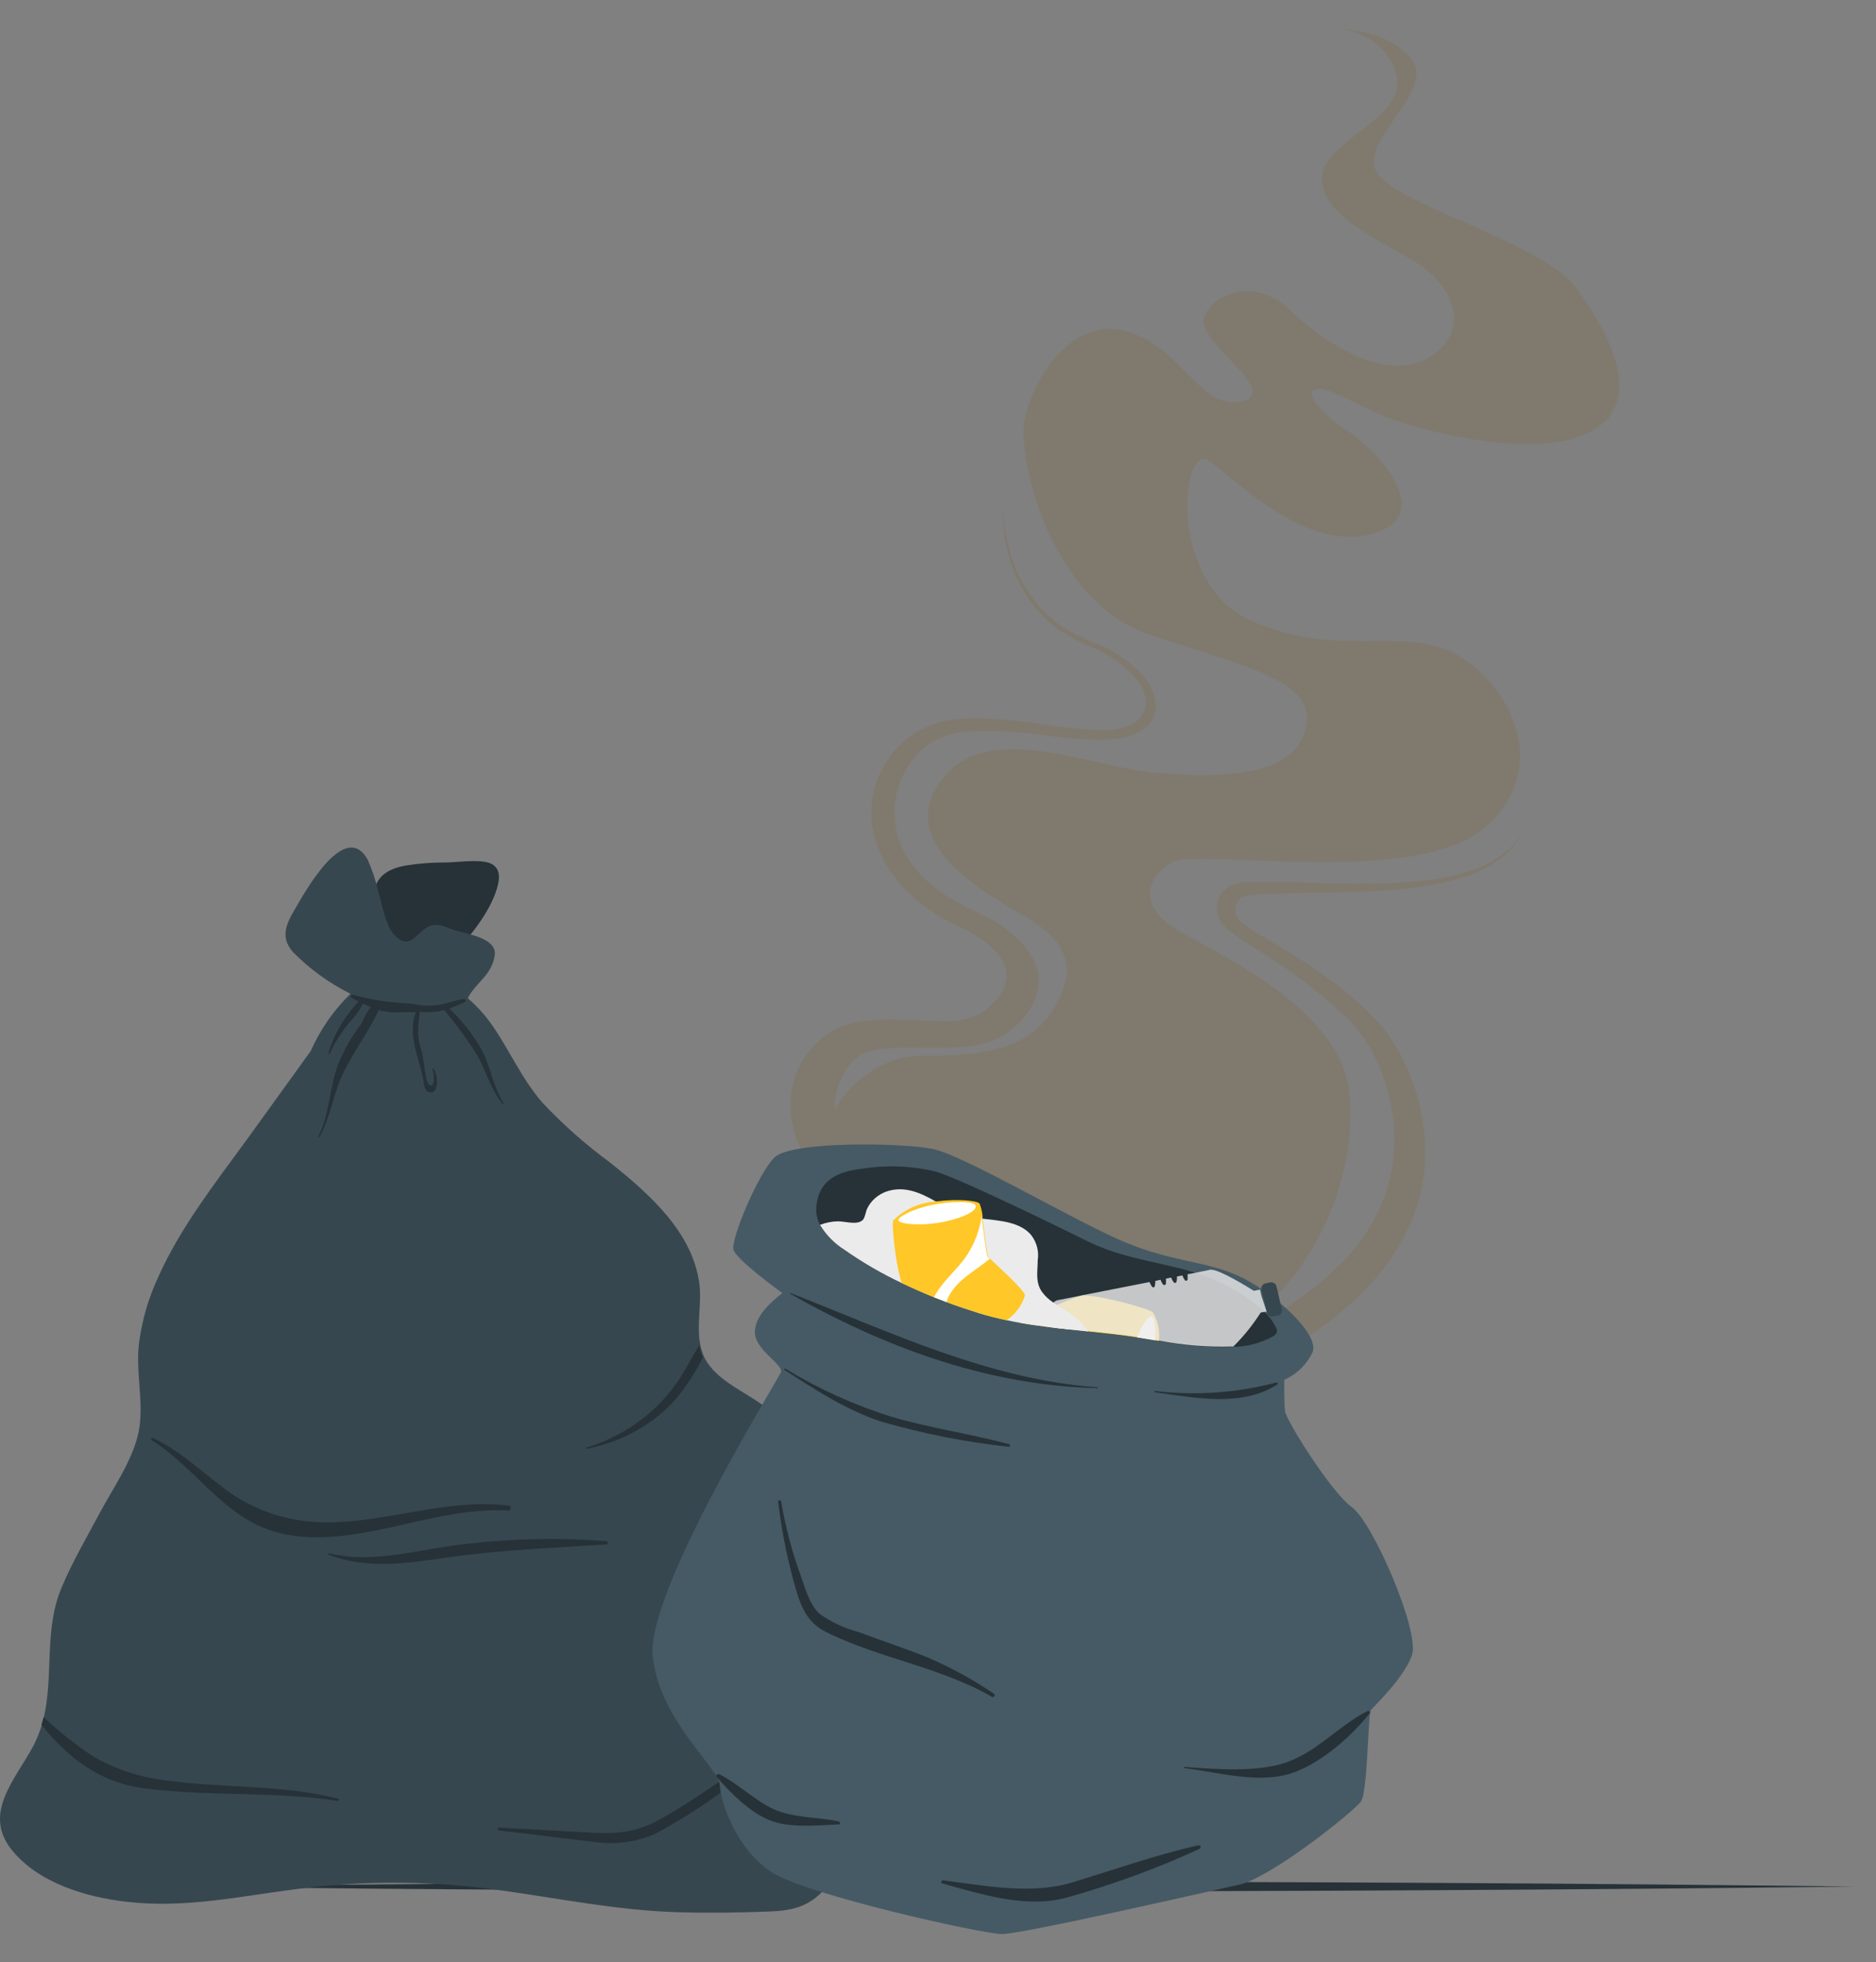 <svg width="65" height="68" viewBox="0 0 65 68" fill="none" xmlns="http://www.w3.org/2000/svg">
<rect x="0" y="0" width="65" height="68" fill="#808080" stroke="none"/>
<g opacity="0.2">
<path d="M38.353 47.804C36.699 48.061 30.204 41.581 28.996 40.345C27.789 39.109 29.856 36.584 31.843 36.593C33.828 36.601 35.546 36.447 36.451 35.041C37.357 33.635 37.055 32.662 35.546 31.777C34.037 30.893 31.018 29.227 32.603 27.057C34.188 24.887 37.797 26.597 40.031 26.778C42.265 26.959 44.806 26.957 45.231 25.283C45.657 23.609 43.357 23.163 39.877 22.008C36.397 20.853 35.329 16.015 35.477 14.729C35.624 13.443 36.986 10.963 38.963 11.462C40.94 11.962 41.579 14.252 43.019 13.909C44.459 13.566 41.359 11.833 41.733 10.96C42.108 10.087 43.544 9.649 44.664 10.72C45.784 11.791 47.954 13.298 49.493 12.394C51.033 11.49 50.363 9.883 49.032 9.072C47.7 8.26 45.745 7.44 45.808 6.128C45.871 4.817 48.92 4.078 48.346 2.463C47.773 0.847 45.971 0.981 45.971 0.981C45.971 0.981 48.057 0.914 48.92 2.08C49.783 3.247 46.759 5.046 47.833 6.148C48.908 7.25 53.568 8.494 54.655 10.026C55.741 11.557 56.994 13.859 55.213 14.902C53.432 15.945 49.967 15.072 48.615 14.657C47.263 14.241 46.2 13.446 45.669 13.474C45.138 13.502 45.615 14.23 46.677 14.922C47.74 15.614 49.81 17.859 47.55 18.495C45.289 19.131 42.935 16.735 41.92 15.985C40.906 15.234 40.411 20.219 43.366 21.517C46.321 22.814 48.413 21.734 50.263 22.582C52.113 23.43 53.912 26.452 51.498 28.631C49.083 30.809 41.489 29.35 40.574 29.9C39.66 30.45 39.584 31.314 40.451 32.006C41.317 32.698 46.394 34.654 46.75 37.828C47.106 41.003 45.201 46.75 38.353 47.804Z" fill="#825F24"/>
<path d="M29.902 40.348C29.373 39.937 29.029 39.357 28.939 38.723C28.849 38.09 29.02 37.448 29.416 36.925C29.594 36.688 29.849 36.511 30.144 36.42C31.574 36.088 33.627 36.651 34.843 35.834C35.51 35.357 35.981 34.74 35.987 33.967C36.008 33.08 35.081 32.199 34.04 31.699C33.186 31.312 32.362 30.862 31.825 30.226C31.329 29.696 31.037 29.029 30.995 28.329C30.954 27.63 31.165 26.937 31.595 26.36C31.817 26.058 32.113 25.81 32.459 25.634C32.805 25.459 33.19 25.361 33.584 25.35C34.56 25.315 35.537 25.372 36.5 25.52C37.526 25.612 38.697 25.799 39.518 25.339C40.339 24.878 40.122 23.838 39.389 23.185C39.022 22.85 38.599 22.573 38.136 22.362C37.67 22.189 37.223 21.974 36.802 21.72C35.229 20.605 34.828 18.95 34.722 17.552C34.771 18.975 35.091 20.621 36.678 21.821C37.1 22.091 37.55 22.322 38.021 22.51C38.444 22.714 38.828 22.98 39.159 23.297C40.225 24.337 39.669 25.42 37.982 25.297C36.473 25.235 34.979 24.817 33.428 24.904C32.95 24.909 32.481 25.015 32.055 25.213C31.629 25.412 31.257 25.697 30.968 26.047C29.434 27.9 30.147 30.689 33.249 32.121C34.638 32.765 35.338 33.705 34.526 34.631C34.372 34.821 34.186 34.988 33.977 35.125C33.558 35.324 33.088 35.413 32.619 35.382C31.336 35.382 29.691 35.125 28.695 35.809C27.367 36.763 27.041 38.37 27.762 39.837C28.01 40.305 28.354 40.724 28.776 41.07L29.902 40.356V40.348Z" fill="#825F24"/>
<path d="M39.603 48.87C44.311 47.501 48.658 44.867 49.309 40.895C49.554 39.136 49.127 37.353 48.102 35.853C47.136 34.579 45.615 33.566 44.091 32.651C43.732 32.448 43.385 32.228 43.05 31.992C42.627 31.68 42.748 31.061 43.288 31.016C46.509 30.782 51.422 31.373 52.753 28.868C51.244 31.273 46.376 30.464 43.125 30.575C42.099 30.631 41.851 31.672 42.591 32.249C42.893 32.5 43.358 32.779 43.699 33.002C44.758 33.645 45.738 34.393 46.62 35.234C47.136 35.725 47.534 36.31 47.788 36.953C48.827 39.463 48.301 41.974 46.433 43.818C44.565 45.662 41.851 46.951 38.863 47.724L39.612 48.87H39.603Z" fill="#825F24"/>
</g>
<path d="M5.913 65.376C24.599 65.153 45.569 65.15 64.26 65.376C45.569 65.598 24.599 65.598 5.913 65.376Z" fill="#263238"/>
<path d="M17.16 30.962C16.842 31.824 16.146 32.577 15.565 33.299C15.099 33.877 14.636 34.602 13.866 34.859C13.437 35.002 12.945 35.06 12.786 34.602C12.612 33.939 12.612 33.247 12.786 32.584C12.819 32.05 12.867 31.52 12.941 30.996C13.019 30.387 13.404 30.117 14.051 29.994C14.499 29.923 14.952 29.887 15.406 29.888C15.809 29.888 16.579 29.768 16.957 29.905C17.434 30.08 17.29 30.6 17.16 30.962Z" fill="#263238"/>
<path d="M31.298 61.042C31.106 61.887 30.51 62.752 30.04 63.484C29.604 64.185 29.109 64.853 28.559 65.482C28.019 66.077 27.449 66.21 26.65 66.241C25.602 66.282 24.544 66.296 23.5 66.265C21.413 66.207 19.399 65.79 17.345 65.506C15.025 65.174 12.665 65.157 10.339 65.454C8.374 65.704 6.401 66.139 4.417 65.906C2.978 65.749 1.338 65.246 0.424 64.127C-0.631 62.838 0.539 61.668 1.164 60.484C1.28 60.255 1.375 60.019 1.449 59.776L1.523 59.502C1.856 58.042 1.523 56.444 2.138 55.007C2.508 54.121 3.004 53.28 3.455 52.431C3.907 51.583 4.599 50.608 4.802 49.626C5.006 48.645 4.684 47.543 4.821 46.507C4.929 45.712 5.16 44.935 5.506 44.201C6.272 42.511 7.445 41.009 8.548 39.497C9.288 38.471 10.028 37.445 10.768 36.419C11.09 35.685 11.557 35.013 12.145 34.438C11.393 34.062 10.716 33.571 10.143 32.984C9.699 32.461 9.917 32.019 10.232 31.482C10.546 30.945 11.949 28.376 12.741 29.792C12.902 30.156 13.026 30.533 13.111 30.918C13.244 31.335 13.348 32.06 13.655 32.389C14.225 33.018 14.47 32.224 14.914 32.081C15.202 31.988 15.465 32.136 15.743 32.231C16.179 32.378 17.105 32.474 17.149 33.022C17.133 33.247 17.057 33.466 16.927 33.658C16.79 33.904 16.335 34.28 16.213 34.595C16.489 34.834 16.738 35.101 16.953 35.389C17.623 36.306 18.041 37.352 18.803 38.221C19.514 38.977 20.298 39.671 21.146 40.294C22.527 41.396 23.988 42.706 24.229 44.468C24.325 45.152 24.122 45.925 24.266 46.612C24.295 46.758 24.341 46.9 24.403 47.037C24.436 47.098 24.47 47.16 24.51 47.221C24.943 47.875 25.78 48.22 26.416 48.686C27.683 49.616 28.672 50.828 29.292 52.209C29.988 53.752 30.006 55.212 29.958 56.851C29.946 57.322 30.049 57.79 30.258 58.219C30.325 58.36 30.399 58.496 30.48 58.633C30.632 58.893 30.802 59.157 30.976 59.444C31.299 59.92 31.414 60.491 31.298 61.042Z" fill="#37474F"/>
<path d="M11.684 62.406C9.463 62.064 7.242 62.263 5.022 61.975C3.408 61.767 2.35 60.891 1.436 59.776L1.51 59.502C2.04 60.004 2.617 60.462 3.234 60.87C4.012 61.319 4.888 61.603 5.799 61.702C7.753 61.975 9.781 61.835 11.721 62.331C11.732 62.336 11.74 62.344 11.744 62.354C11.748 62.364 11.748 62.376 11.743 62.386C11.738 62.396 11.729 62.404 11.718 62.407C11.707 62.411 11.694 62.411 11.684 62.406Z" fill="#263238"/>
<path d="M27.331 60.282C25.724 61.062 24.37 62.232 22.793 63.087C21.953 63.549 21.176 63.553 20.232 63.494C19.288 63.436 18.274 63.392 17.294 63.33C17.223 63.33 17.227 63.426 17.294 63.433C18.374 63.553 19.448 63.703 20.525 63.819C21.257 63.94 22.012 63.847 22.686 63.556C23.528 63.106 24.331 62.597 25.088 62.034C25.905 61.536 26.69 60.995 27.438 60.412C27.516 60.347 27.42 60.241 27.331 60.282Z" fill="#263238"/>
<path d="M30.429 58.65C29.626 59.266 28.905 59.969 28.282 60.744C27.509 61.681 26.743 62.762 25.558 63.275C25.503 63.299 25.451 63.224 25.507 63.197C26.339 62.824 26.832 62.054 27.357 61.377C27.75 60.857 28.134 60.35 28.553 59.841C29.036 59.246 29.595 58.707 30.218 58.236C30.274 58.377 30.348 58.513 30.429 58.65Z" fill="#263238"/>
<path d="M24.352 47.047C24.094 47.561 23.776 48.047 23.404 48.497C22.617 49.376 21.527 49.98 20.318 50.208C20.312 50.208 20.306 50.205 20.302 50.202C20.298 50.198 20.295 50.193 20.295 50.187C20.295 50.182 20.298 50.176 20.302 50.173C20.306 50.169 20.312 50.166 20.318 50.166C21.69 49.744 22.85 48.874 23.582 47.721C23.808 47.355 24.008 46.978 24.226 46.619C24.251 46.765 24.294 46.909 24.352 47.047Z" fill="#263238"/>
<path d="M17.449 38.228C17.079 37.667 17.009 36.966 16.683 36.37C16.387 35.851 16.013 35.373 15.573 34.951C15.758 34.879 15.943 34.797 16.106 34.725C16.176 34.694 16.106 34.602 16.058 34.616C15.566 34.708 15.273 34.879 14.729 34.845C14.522 34.845 14.333 34.773 14.118 34.77C13.477 34.74 12.843 34.64 12.227 34.472C12.213 34.469 12.197 34.47 12.184 34.476C12.17 34.483 12.16 34.493 12.154 34.506C12.148 34.519 12.147 34.533 12.152 34.546C12.157 34.559 12.166 34.571 12.179 34.578L12.423 34.705C11.936 35.222 11.578 35.833 11.376 36.494C11.376 36.518 11.409 36.535 11.42 36.511C11.604 36.128 11.833 35.765 12.105 35.43C12.299 35.239 12.457 35.019 12.571 34.78C12.66 34.821 12.753 34.865 12.845 34.9C12.717 35.07 12.613 35.255 12.534 35.45C12.229 35.854 11.974 36.288 11.772 36.743C11.402 37.599 11.45 38.553 11.032 39.384C11.032 39.408 11.054 39.429 11.065 39.405C11.469 38.686 11.546 37.872 11.913 37.14C12.279 36.408 12.775 35.738 13.127 35.002C13.384 35.075 13.654 35.101 13.922 35.078C14.082 35.069 14.243 35.069 14.403 35.078C14.115 35.892 14.522 36.654 14.677 37.472C14.676 37.571 14.7 37.668 14.748 37.756C14.771 37.798 14.812 37.831 14.861 37.845C14.911 37.86 14.964 37.856 15.01 37.835C15.125 37.77 15.14 37.578 15.14 37.469C15.14 37.314 15.098 37.163 15.018 37.027C15.018 37.01 14.977 37.027 14.981 37.027C15.04 37.212 15.084 37.653 14.907 37.616C14.729 37.578 14.7 36.723 14.607 36.408C14.503 36.122 14.466 35.819 14.5 35.519C14.5 35.361 14.537 35.221 14.54 35.067C14.751 35.082 14.963 35.076 15.173 35.05C15.249 35.039 15.323 35.022 15.395 34.999C15.809 35.499 16.19 36.022 16.535 36.566C16.846 37.123 16.99 37.729 17.405 38.238C17.427 38.273 17.468 38.252 17.449 38.228Z" fill="#263238"/>
<path d="M17.634 52.175C15.321 51.887 13.111 52.903 10.798 52.736C9.627 52.639 8.52 52.198 7.641 51.477C6.875 50.909 6.187 50.235 5.298 49.835C5.293 49.832 5.288 49.83 5.282 49.83C5.276 49.829 5.27 49.829 5.264 49.831C5.259 49.832 5.253 49.835 5.249 49.838C5.244 49.841 5.24 49.846 5.237 49.85C5.234 49.855 5.233 49.86 5.232 49.865C5.231 49.871 5.231 49.876 5.233 49.882C5.235 49.887 5.237 49.892 5.241 49.896C5.244 49.9 5.249 49.904 5.254 49.907C7.027 51.035 7.941 52.985 10.273 53.232C12.749 53.509 15.114 52.205 17.608 52.346C17.712 52.352 17.738 52.188 17.634 52.175Z" fill="#263238"/>
<path d="M20.995 53.403C19.376 53.278 17.747 53.312 16.136 53.505C14.585 53.663 12.953 54.214 11.406 53.827C11.369 53.827 11.357 53.868 11.406 53.882C12.786 54.412 14.211 54.152 15.64 53.954C17.431 53.704 19.204 53.639 21.01 53.519C21.026 53.517 21.042 53.51 21.052 53.497C21.062 53.485 21.067 53.47 21.065 53.454C21.063 53.439 21.055 53.425 21.042 53.415C21.029 53.405 21.012 53.401 20.995 53.403Z" fill="#263238"/>
<path d="M27.109 44.81C26.78 45.063 26.121 45.607 26.158 46.205C26.195 46.804 27.154 47.293 27.058 47.55C26.961 47.806 22.372 55.175 22.616 57.405C22.861 59.636 24.904 61.254 24.937 61.852C24.97 62.451 25.511 64.09 26.739 64.88C27.968 65.67 34.008 67.011 34.704 67.021C35.4 67.031 41.817 65.554 42.931 65.311C44.045 65.068 46.917 62.766 47.154 62.427C47.391 62.088 47.398 59.393 47.495 59.266C47.591 59.14 48.627 58.172 48.92 57.364C49.212 56.557 47.572 52.76 46.843 52.233C46.114 51.706 44.56 49.219 44.523 48.898C44.486 48.576 44.497 47.817 44.497 47.817C44.944 47.612 45.295 47.265 45.485 46.838C45.707 46.199 44.068 44.728 42.865 44.194C41.662 43.66 40.474 43.739 38.649 42.904C36.825 42.07 33.39 40.058 32.358 39.825C31.325 39.593 27.398 39.535 26.828 40.113C26.258 40.691 25.314 42.952 25.414 43.308C25.514 43.664 27.109 44.81 27.109 44.81Z" fill="#455A64"/>
<path d="M44.13 46.294C43.711 46.536 43.229 46.668 42.735 46.674C41.865 46.703 40.995 46.634 40.144 46.469L40.022 46.448L39.94 46.431C39.763 46.4 39.57 46.369 39.404 46.346C38.845 46.26 38.271 46.198 37.705 46.14L37.098 46.075L36.51 46.01L36.228 45.973C35.925 45.935 35.629 45.894 35.333 45.839C35.181 45.812 35.029 45.785 34.881 45.75C34.551 45.683 34.225 45.599 33.904 45.501C33.534 45.384 33.164 45.261 32.794 45.121L32.357 44.953C31.987 44.803 31.617 44.639 31.247 44.464C30.553 44.136 29.892 43.753 29.27 43.318C28.914 43.094 28.62 42.795 28.412 42.446C28.302 42.233 28.26 41.996 28.29 41.762C28.378 41.019 28.856 40.609 29.855 40.503C30.708 40.365 31.582 40.398 32.42 40.599C33.308 40.865 36.717 42.535 37.638 42.993C38.749 43.547 39.8 43.677 40.995 43.982C41.14 44.019 41.291 44.067 41.454 44.122C42.345 44.397 43.156 44.858 43.823 45.47C43.998 45.642 44.138 45.841 44.237 46.058C44.251 46.103 44.248 46.151 44.228 46.194C44.209 46.236 44.174 46.272 44.13 46.294Z" fill="#263238"/>
<path d="M40.151 46.469L40.029 46.448L39.947 46.431C39.77 46.4 39.577 46.37 39.41 46.346C38.852 46.26 38.278 46.199 37.712 46.14L37.105 46.075L36.516 46.01L36.235 45.973C35.931 45.935 35.635 45.894 35.339 45.839C35.413 45.795 35.513 45.74 35.632 45.679C35.846 45.566 36.117 45.439 36.372 45.316H36.398L36.59 45.23C36.853 45.117 37.105 45.015 37.286 44.957C37.352 44.93 37.42 44.91 37.49 44.895C37.534 44.889 37.579 44.889 37.623 44.895C38.2 44.912 39.843 45.35 39.947 45.48C40.128 45.781 40.199 46.128 40.151 46.469Z" fill="#FFC727"/>
<path d="M40.021 46.448L39.94 46.431C39.762 46.4 39.57 46.37 39.403 46.346C39.57 45.918 39.773 45.6 39.892 45.62C40.01 45.641 40.055 46 40.021 46.448Z" fill="white"/>
<path d="M36.71 45.59C36.859 45.737 36.989 45.901 37.099 46.075L36.51 46.01C36.429 45.945 36.338 45.892 36.24 45.853C36.045 45.769 35.838 45.71 35.626 45.678C35.84 45.566 36.11 45.439 36.366 45.316C36.489 45.398 36.604 45.489 36.71 45.59Z" fill="white"/>
<path d="M37.705 46.14L37.099 46.075L36.51 46.01L36.229 45.973C35.925 45.935 35.629 45.894 35.333 45.839C35.181 45.812 35.03 45.785 34.882 45.75C34.551 45.683 34.225 45.599 33.904 45.501C33.534 45.384 33.164 45.261 32.794 45.121L32.357 44.953C31.987 44.803 31.617 44.639 31.247 44.464C30.553 44.136 29.892 43.753 29.271 43.318C28.914 43.094 28.62 42.795 28.412 42.446C28.608 42.369 28.818 42.328 29.03 42.323C29.289 42.323 29.7 42.463 29.892 42.278C29.97 42.203 29.996 41.977 30.048 41.878C30.177 41.608 30.417 41.397 30.714 41.29C31.336 41.078 31.895 41.337 32.417 41.632L32.55 41.71C32.709 41.803 32.864 41.898 33.016 41.977C33.144 42.042 33.279 42.093 33.42 42.128C33.609 42.175 33.802 42.209 33.997 42.23H34.038C34.671 42.306 35.337 42.343 35.725 42.795C35.922 43.05 36.004 43.364 35.955 43.674C35.955 44.06 35.862 44.42 36.103 44.769C36.214 44.919 36.355 45.049 36.517 45.152L36.602 45.21L36.865 45.377C37.202 45.573 37.488 45.833 37.705 46.14Z" fill="#EBEBEB"/>
<path d="M35.51 44.902C35.404 45.239 35.183 45.537 34.881 45.75C34.551 45.682 34.224 45.599 33.904 45.5C33.534 45.384 33.163 45.261 32.793 45.121L32.357 44.953C31.987 44.803 31.616 44.638 31.246 44.464C31.05 43.927 30.876 42.411 30.954 42.292C31.337 41.904 31.868 41.669 32.434 41.635C33.175 41.532 33.874 41.608 33.941 41.71C33.993 41.841 34.027 41.978 34.041 42.117C34.041 42.155 34.041 42.199 34.041 42.24C34.122 42.771 34.196 43.506 34.244 43.564L34.3 43.615C34.544 43.858 35.558 44.755 35.51 44.902Z" fill="#FFC727"/>
<path d="M31.129 42.288C31.154 42.415 31.828 42.483 32.502 42.377C33.175 42.271 33.916 41.987 33.793 41.758C33.719 41.625 32.95 41.618 32.28 41.758C31.61 41.898 31.106 42.175 31.129 42.288Z" fill="white"/>
<path d="M34.296 43.616L34.259 43.65C33.763 44.057 33.189 44.334 32.875 44.916C32.841 44.981 32.815 45.05 32.797 45.121L32.36 44.953C32.645 44.396 33.156 44.019 33.504 43.496C33.755 43.109 33.922 42.68 33.996 42.234L34.018 42.117C34.018 42.155 34.018 42.2 34.018 42.241C34.1 42.771 34.174 43.506 34.222 43.564L34.296 43.616Z" fill="white"/>
<path opacity="0.8" d="M43.89 45.46H43.819L43.679 45.487C43.411 45.909 43.095 46.302 42.735 46.66C41.866 46.69 40.996 46.621 40.144 46.455L40.022 46.435L39.941 46.417C39.763 46.387 39.571 46.356 39.404 46.332C38.845 46.246 38.272 46.185 37.705 46.127L37.098 46.062L36.51 45.997L36.228 45.959V45.839C36.247 45.657 36.299 45.478 36.384 45.313V45.292C36.41 45.239 36.447 45.19 36.491 45.148C36.534 45.1 36.592 45.067 36.658 45.053L37.272 44.933L37.609 44.864L39.83 44.427C39.849 44.484 39.878 44.538 39.915 44.587C39.92 44.596 39.929 44.603 39.939 44.607C39.949 44.611 39.96 44.612 39.971 44.61C39.982 44.607 39.991 44.602 39.998 44.594C40.006 44.587 40.01 44.577 40.011 44.567C40.026 44.509 40.032 44.449 40.029 44.389L40.211 44.348C40.231 44.406 40.26 44.461 40.296 44.512C40.303 44.519 40.312 44.524 40.322 44.527C40.332 44.53 40.342 44.531 40.352 44.528C40.362 44.526 40.372 44.522 40.379 44.515C40.387 44.509 40.393 44.501 40.396 44.492C40.402 44.431 40.402 44.371 40.396 44.31L40.581 44.273C40.599 44.331 40.627 44.385 40.666 44.433C40.671 44.442 40.68 44.449 40.689 44.453C40.699 44.457 40.71 44.459 40.721 44.457C40.731 44.455 40.741 44.45 40.748 44.443C40.756 44.435 40.761 44.426 40.762 44.416C40.777 44.357 40.783 44.296 40.781 44.235L40.966 44.197C40.987 44.254 41.015 44.308 41.051 44.358C41.056 44.367 41.065 44.374 41.074 44.378C41.084 44.382 41.095 44.383 41.106 44.381C41.116 44.38 41.126 44.375 41.133 44.367C41.141 44.36 41.146 44.351 41.147 44.341C41.152 44.28 41.152 44.218 41.147 44.156L41.392 44.112L41.924 44.002C42.209 43.948 43.371 44.687 43.442 44.731L43.657 44.69L43.701 44.892L43.89 45.46Z" fill="#EBEBEB"/>
<path d="M44.415 45.382L44.228 44.576C44.207 44.481 44.106 44.421 44.004 44.441L43.852 44.472C43.751 44.492 43.685 44.584 43.707 44.679L43.894 45.485C43.916 45.579 44.016 45.639 44.118 45.619L44.27 45.589C44.372 45.569 44.437 45.476 44.415 45.382Z" fill="#37474F"/>
<path d="M29.049 63.114C28.338 62.971 27.483 62.995 26.828 62.704C26.173 62.413 25.599 61.828 24.93 61.486C24.863 61.455 24.778 61.52 24.833 61.582C25.3 62.116 25.977 62.807 26.684 63.084C27.391 63.361 28.346 63.251 29.075 63.221C29.123 63.217 29.108 63.125 29.049 63.114Z" fill="#263238"/>
<path d="M47.375 59.297C46.413 59.786 45.702 60.634 44.673 61.035C43.644 61.435 42.134 61.312 41.039 61.23C41.009 61.23 41.009 61.267 41.039 61.271C42.245 61.414 43.663 61.852 44.847 61.414C45.821 61.055 46.853 60.142 47.464 59.362C47.501 59.328 47.427 59.273 47.375 59.297Z" fill="#263238"/>
<path d="M41.51 63.946C40.029 64.288 38.615 64.784 37.179 65.225C35.743 65.666 34.163 65.352 32.686 65.16C32.612 65.16 32.575 65.249 32.653 65.27C34.004 65.642 35.536 66.138 36.946 65.762C38.534 65.317 40.079 64.751 41.565 64.069C41.632 64.035 41.587 63.929 41.51 63.946Z" fill="#263238"/>
<path d="M34.429 58.688C33.717 58.206 32.956 57.789 32.157 57.443C31.361 57.121 30.543 56.855 29.737 56.553C29.243 56.422 28.782 56.204 28.378 55.91C28.03 55.568 27.897 55.028 27.742 54.597C27.439 53.761 27.212 52.902 27.064 52.031C27.064 51.973 26.953 51.987 26.961 52.031C27.07 52.953 27.247 53.868 27.49 54.768C27.697 55.493 27.86 56.167 28.6 56.543C30.429 57.463 32.59 57.771 34.355 58.794C34.437 58.852 34.507 58.736 34.429 58.688Z" fill="#263238"/>
<path d="M38.034 48.077C34.248 47.803 30.843 46.157 27.401 44.813C27.383 44.813 27.368 44.813 27.383 44.837C30.613 46.67 34.203 48.018 38.034 48.104C38.053 48.104 38.053 48.08 38.034 48.077Z" fill="#263238"/>
<path d="M44.222 47.909C42.856 48.27 41.426 48.37 40.017 48.203C39.992 48.203 39.984 48.244 40.017 48.247C41.402 48.432 43.019 48.778 44.259 47.974C44.285 47.953 44.266 47.888 44.222 47.909Z" fill="#263238"/>
<path d="M34.97 50.047C33.619 49.684 32.216 49.489 30.876 49.092C29.583 48.685 28.352 48.126 27.212 47.43C27.183 47.413 27.157 47.454 27.186 47.474C28.245 48.158 29.322 48.87 30.547 49.267C31.98 49.681 33.452 49.972 34.944 50.136C34.996 50.143 35.025 50.064 34.97 50.047Z" fill="#263238"/>
</svg>
